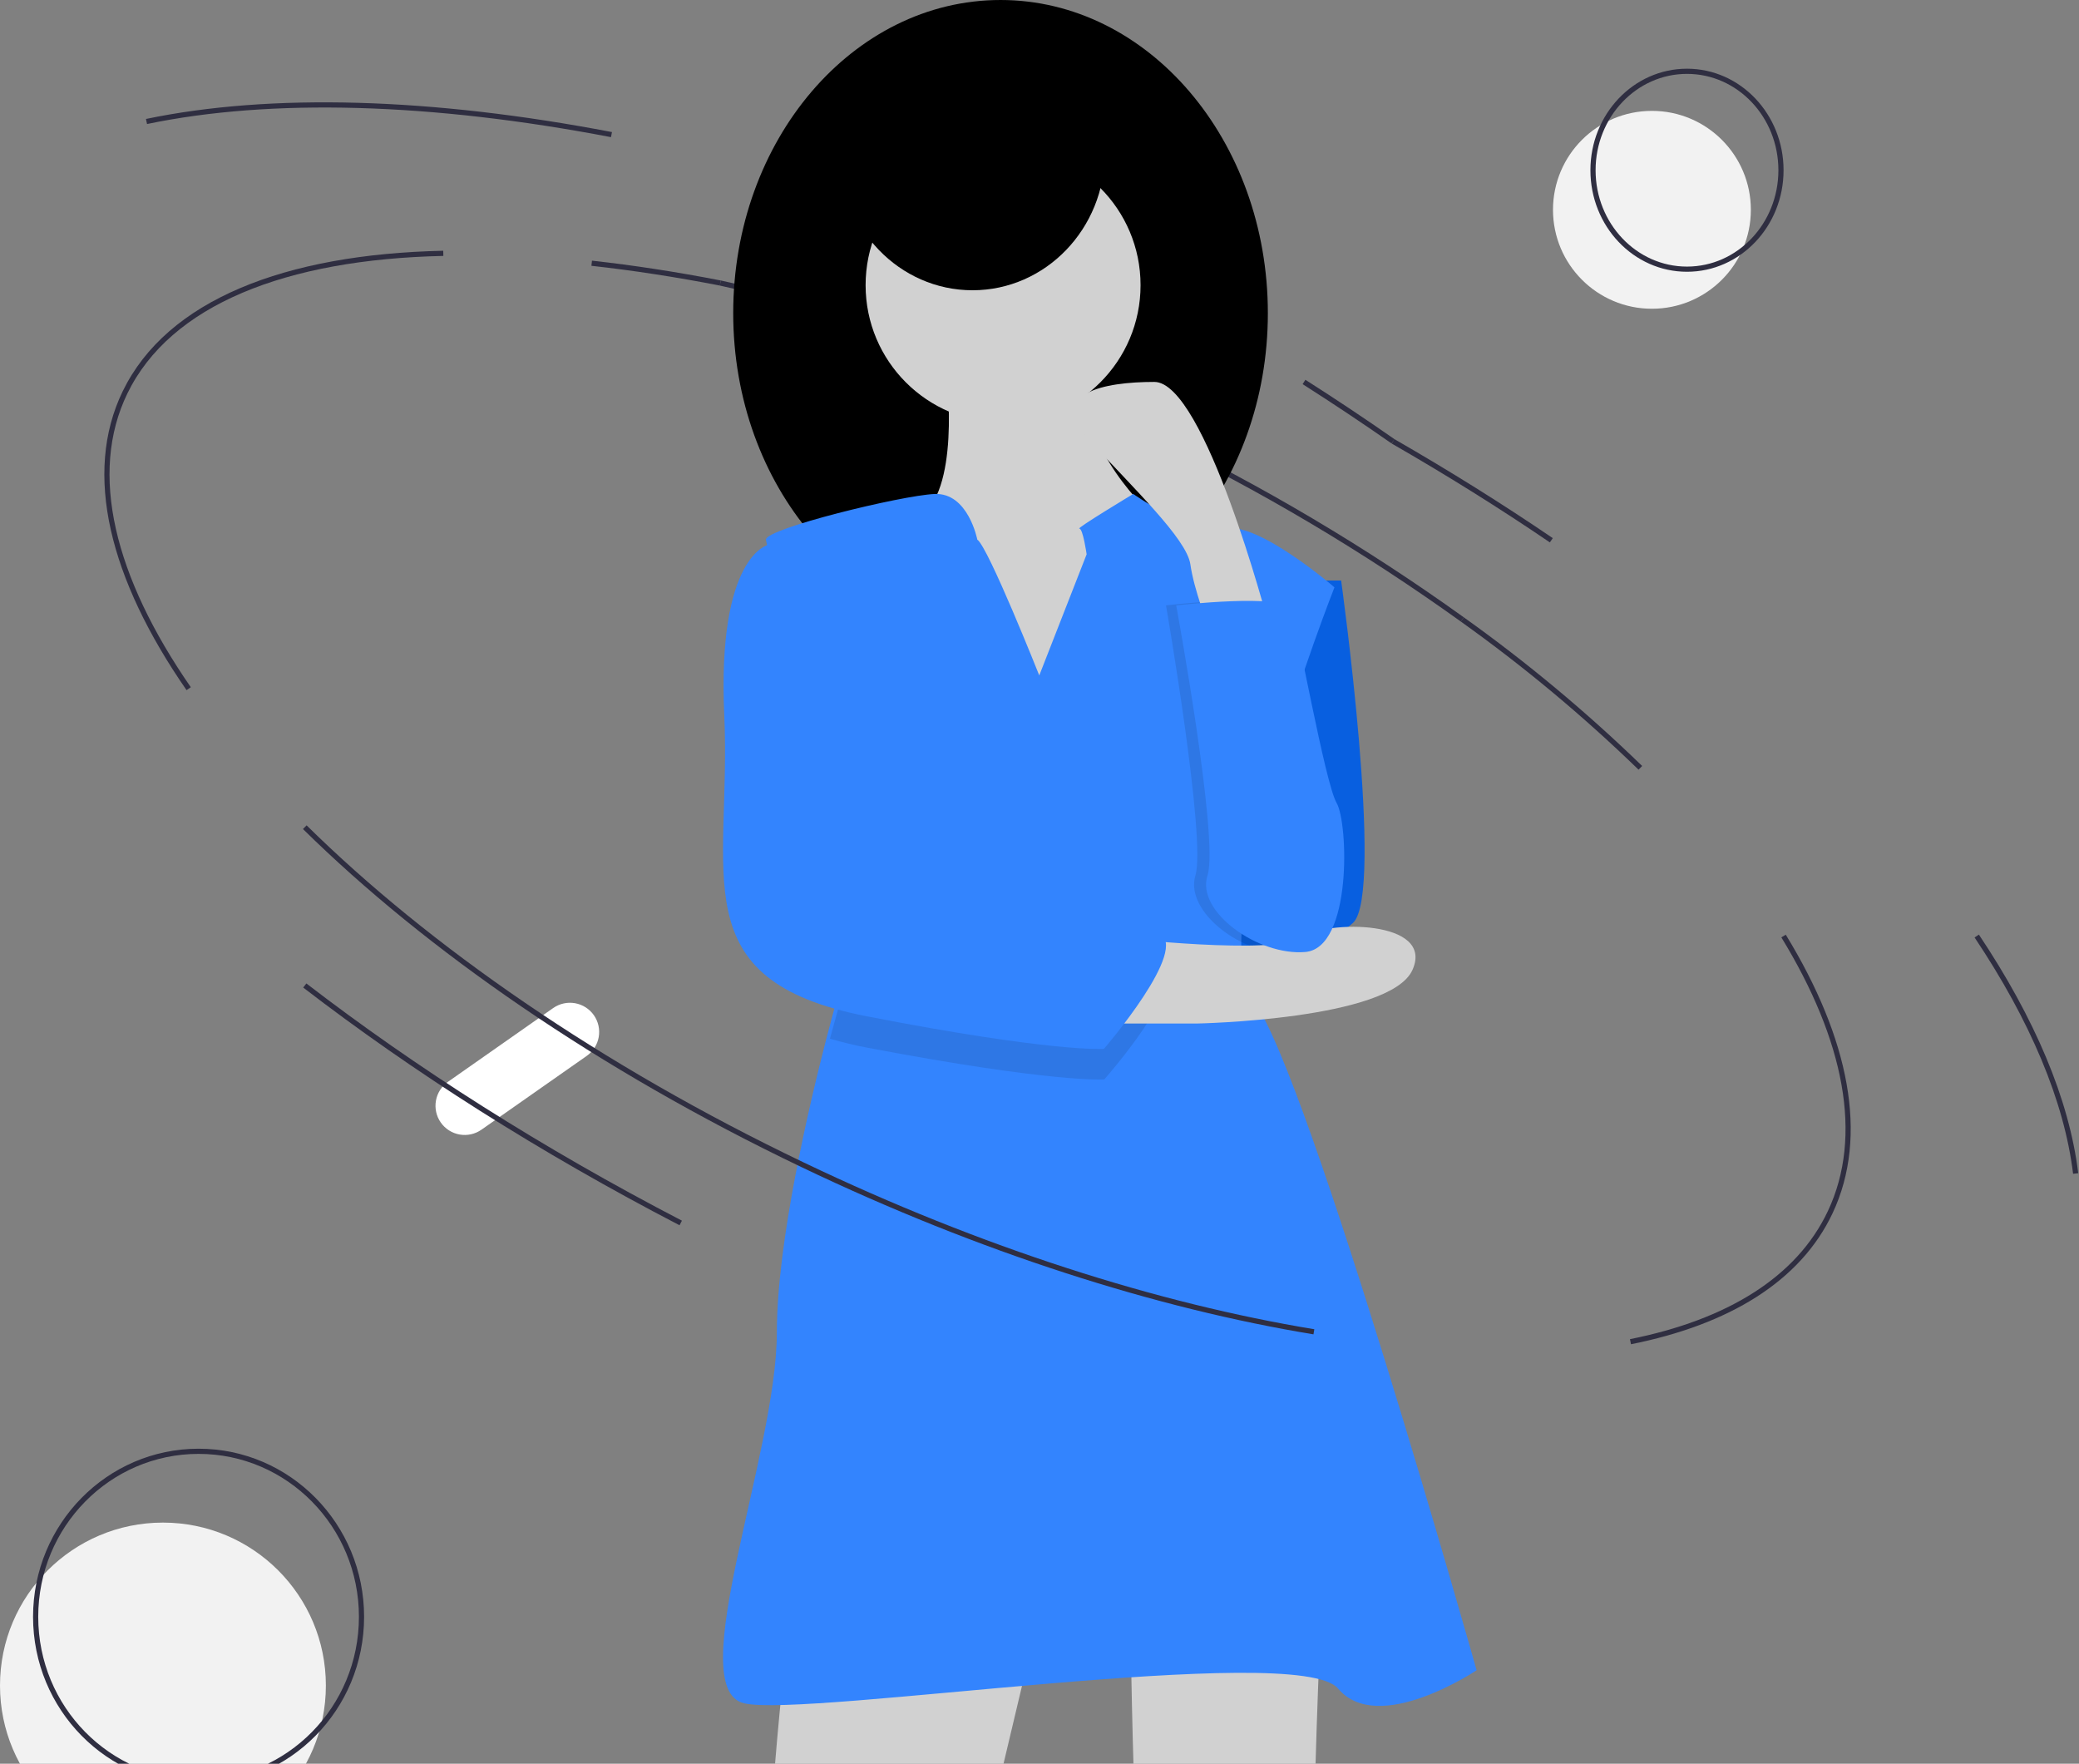 <svg width="402" height="341" viewBox="0 0 402 341" fill="none" xmlns="http://www.w3.org/2000/svg">
<rect x="0" y="0" width="402" height="341" fill="#808080" stroke="none"/>
<path d="M93.099 218.415L113.446 204.154C114.054 203.729 114.572 203.188 114.971 202.562C115.37 201.936 115.642 201.237 115.771 200.507C115.9 199.776 115.883 199.026 115.722 198.302C115.561 197.577 115.259 196.891 114.833 196.283C114.407 195.676 113.866 195.158 113.239 194.759C112.613 194.361 111.915 194.09 111.183 193.961C110.452 193.833 109.703 193.85 108.979 194.012C108.254 194.173 107.569 194.476 106.961 194.902L86.614 209.162C85.388 210.022 84.552 211.334 84.293 212.81C84.033 214.286 84.371 215.804 85.231 217.031C86.09 218.258 87.402 219.093 88.878 219.352C90.354 219.612 91.872 219.274 93.099 218.415Z" fill="white"/>
<path d="M252.145 73.849C258.015 77.588 263.754 81.414 269.361 85.327" stroke="#2F2E41" stroke-miterlimit="10"/>
<path d="M139.28 54.72C165.51 60.452 194.147 70.348 222.995 84.314C243.89 94.362 263.884 106.222 282.752 119.76" stroke="#2F2E41" stroke-miterlimit="10"/>
<path d="M114.411 50.894C122.398 51.777 130.712 53.053 139.28 54.72" stroke="#2F2E41" stroke-miterlimit="10"/>
<path d="M36.482 133.151C21.66 111.754 16.568 91.538 24.183 75.854C32.606 58.508 55.153 49.635 85.716 48.981" stroke="#2F2E41" stroke-miterlimit="10"/>
<path d="M344.873 180.975C357.067 200.917 360.851 219.613 353.895 234.364C347.775 247.345 334.099 255.658 315.272 259.406" stroke="#2F2E41" stroke-miterlimit="10"/>
<path d="M282.751 119.76C294.928 128.444 306.438 138.035 317.184 148.455" stroke="#2F2E41" stroke-miterlimit="10"/>
<path d="M28.328 23.49C52.359 18.476 83.457 19.367 118.237 26.026" stroke="#2F2E41" stroke-miterlimit="10"/>
<path d="M382.226 180.975C392.998 197.09 399.624 212.684 401.355 226.886" stroke="#2F2E41" stroke-miterlimit="10"/>
<path d="M269.36 85.327C280.084 91.492 290.286 97.869 299.968 104.457" stroke="#2F2E41" stroke-miterlimit="10"/>
<path d="M250.128 112.239H259.326C259.326 112.239 267.758 172.736 261.626 178.43C255.494 184.123 238.63 187.682 236.331 178.43C234.031 169.177 236.331 135.014 236.331 135.014L250.128 112.239Z" fill="#085FE0"/>
<path d="M193.466 121.1C222.013 121.1 245.155 93.991 245.155 60.55C245.155 27.109 222.013 0 193.466 0C164.918 0 141.776 27.109 141.776 60.55C141.776 93.991 164.918 121.1 193.466 121.1Z" fill="black"/>
<path d="M183.038 72.81C183.038 72.81 185.828 95.399 177.458 100.19C169.088 104.982 187.223 132.362 187.223 132.362L208.846 137.838L223.494 117.987L220.704 97.452C220.704 97.452 203.964 81.024 211.636 65.965L183.038 72.81Z" fill="#D1D1D1"/>
<path opacity="0.1" d="M183.038 72.81C183.038 72.81 185.828 95.399 177.458 100.19C169.088 104.982 187.223 132.362 187.223 132.362L208.846 137.838L223.494 117.987L220.704 97.452C220.704 97.452 203.964 81.024 211.636 65.965L183.038 72.81Z" fill="#D1D1D1"/>
<path d="M151.486 323.819C151.486 323.819 142.931 400.877 151.486 419.258C160.041 437.639 182.856 489.247 182.856 489.247L175.726 504.093L194.976 499.851L202.819 485.005C202.819 485.005 193.55 448.95 192.124 436.225C190.699 423.5 180.004 400.17 180.004 400.17L199.967 316.042L151.486 323.819Z" fill="#D1D1D1"/>
<path d="M218.571 311.247C218.571 311.247 219.264 389.609 224.114 401.764L221.343 507.908L236.585 510C236.585 510 258.756 420.953 255.292 399.582C251.827 378.211 255.984 301.274 255.984 301.274L218.571 311.247Z" fill="#D1D1D1"/>
<path d="M193.958 81.718C208.639 81.718 220.541 69.817 220.541 55.135C220.541 40.454 208.639 28.552 193.958 28.552C179.277 28.552 167.375 40.454 167.375 55.135C167.375 69.817 179.277 81.718 193.958 81.718Z" fill="#D1D1D1"/>
<path d="M285.521 322.931C285.521 322.931 266.493 335.706 258.741 326.479C250.989 317.253 155.851 332.157 143.871 329.318C131.89 326.479 150.213 281.056 150.213 257.635C150.213 240.111 156.527 213.454 159.706 201.133C160.777 196.988 161.489 194.468 161.489 194.468C161.489 194.468 168.719 173.751 167.366 165.142C167.275 164.489 167.097 163.852 166.838 163.247C166.725 162.994 166.586 162.753 166.422 162.53C163.046 157.995 153.37 124.921 149.614 110.719C149.001 108.617 148.495 106.485 148.099 104.331C148.099 102.202 174.174 95.815 180.693 95.509C187.218 95.204 188.973 104.331 188.973 104.331C191.087 105.751 200.954 130.592 200.954 130.592L210.115 107.17C210.115 107.17 209.41 102.202 208.706 102.202C208.001 102.202 219.129 95.502 219.129 95.502C219.129 95.502 230.552 103.622 236.895 102.202C243.237 100.783 258.037 113.558 258.037 113.558C258.037 113.558 231.962 179.564 242.533 193.758C253.103 207.953 285.521 322.931 285.521 322.931Z" fill="#3384FE"/>
<path opacity="0.1" d="M166.946 162.711C163.473 158.12 153.517 124.645 149.652 110.27H153.169C153.169 110.27 162.001 144.515 167.374 163.436C167.258 163.18 167.115 162.937 166.946 162.711Z" fill="black"/>
<path opacity="0.1" d="M213.513 208.707C213.513 208.707 203.684 209.386 167.876 202.596C165.381 202.132 162.913 201.541 160.482 200.823C161.55 196.858 162.259 194.447 162.259 194.447C162.259 194.447 169.463 174.627 168.115 166.39C169.793 172.094 171.042 175.944 171.386 176.114C172.791 176.793 217.726 184.262 224.045 186.978C230.364 189.694 213.513 208.707 213.513 208.707Z" fill="black"/>
<path opacity="0.1" d="M225.463 117.049C225.463 117.049 245.063 114.656 246.277 117.801C247.491 120.945 252.466 151.335 254.597 155.231C256.729 159.127 257.44 183.283 248.913 184.062C240.385 184.842 229.016 176.27 231.148 169.257C233.28 162.244 225.463 117.049 225.463 117.049Z" fill="black"/>
<path d="M216.195 181.293C216.195 181.293 246.46 184.752 251.504 181.293C256.548 177.834 277.445 177.834 273.121 187.519C268.798 197.204 231.327 197.896 231.327 197.896H209.71L216.195 181.293Z" fill="#D1D1D1"/>
<path d="M153.458 105.347H148.517C148.517 105.347 138.636 107.451 140.047 138.299C141.459 169.147 131.578 189.478 167.574 196.489C203.569 203.5 213.451 202.799 213.451 202.799C213.451 202.799 230.39 183.168 224.038 180.364C217.686 177.56 172.514 169.848 171.103 169.147C169.691 168.446 153.458 105.347 153.458 105.347Z" fill="#3384FE"/>
<path d="M245.154 120.21C245.154 120.21 232.956 73.842 223.209 73.842C213.463 73.842 202.325 75.958 210.679 85.127C219.032 94.297 229.475 104.172 230.171 109.109C230.867 114.047 233.652 121.1 233.652 121.1L245.154 120.21Z" fill="#D1D1D1"/>
<path d="M227.433 117.049C227.433 117.049 248.297 114.656 249.59 117.801C250.882 120.945 256.177 151.335 258.447 155.231C260.716 159.127 261.473 183.283 252.395 184.062C243.318 184.842 231.215 176.27 233.484 169.257C235.754 162.244 227.433 117.049 227.433 117.049Z" fill="#3384FE"/>
<path d="M188.051 56.12C202.188 56.12 213.649 44.218 213.649 29.537C213.649 14.855 202.188 2.954 188.051 2.954C173.913 2.954 162.452 14.855 162.452 29.537C162.452 44.218 173.913 56.12 188.051 56.12Z" fill="black"/>
<path d="M254.057 257.493C223.841 252.517 189.657 241.699 155.174 225.194C115.912 206.402 82.642 183.29 58.935 159.932" stroke="#2F2E41" stroke-miterlimit="10"/>
<path d="M131.628 236.451C104.565 222.407 80.064 206.795 58.935 190.54" stroke="#2F2E41" stroke-miterlimit="10"/>
<path d="M319.42 59.695C329.985 59.695 338.549 51.13 338.549 40.565C338.549 30 329.985 21.436 319.42 21.436C308.855 21.436 300.29 30 300.29 40.565C300.29 51.13 308.855 59.695 319.42 59.695Z" fill="#F2F2F2"/>
<path d="M326.2 52.043C336.237 52.043 344.374 43.478 344.374 32.913C344.374 22.348 336.237 13.784 326.2 13.784C316.164 13.784 308.027 22.348 308.027 32.913C308.027 43.478 316.164 52.043 326.2 52.043Z" stroke="#2F2E41" stroke-miterlimit="10"/>
<path d="M31.506 357.394C48.906 357.394 63.012 343.288 63.012 325.888C63.012 308.488 48.906 294.382 31.506 294.382C14.106 294.382 0 308.488 0 325.888C0 343.288 14.106 357.394 31.506 357.394Z" fill="#F2F2F2"/>
<path d="M38.397 344.595C55.798 344.595 69.903 330.269 69.903 312.596C69.903 294.924 55.798 280.598 38.397 280.598C20.997 280.598 6.892 294.924 6.892 312.596C6.892 330.269 20.997 344.595 38.397 344.595Z" stroke="#2F2E41" stroke-miterlimit="10"/>
</svg>

